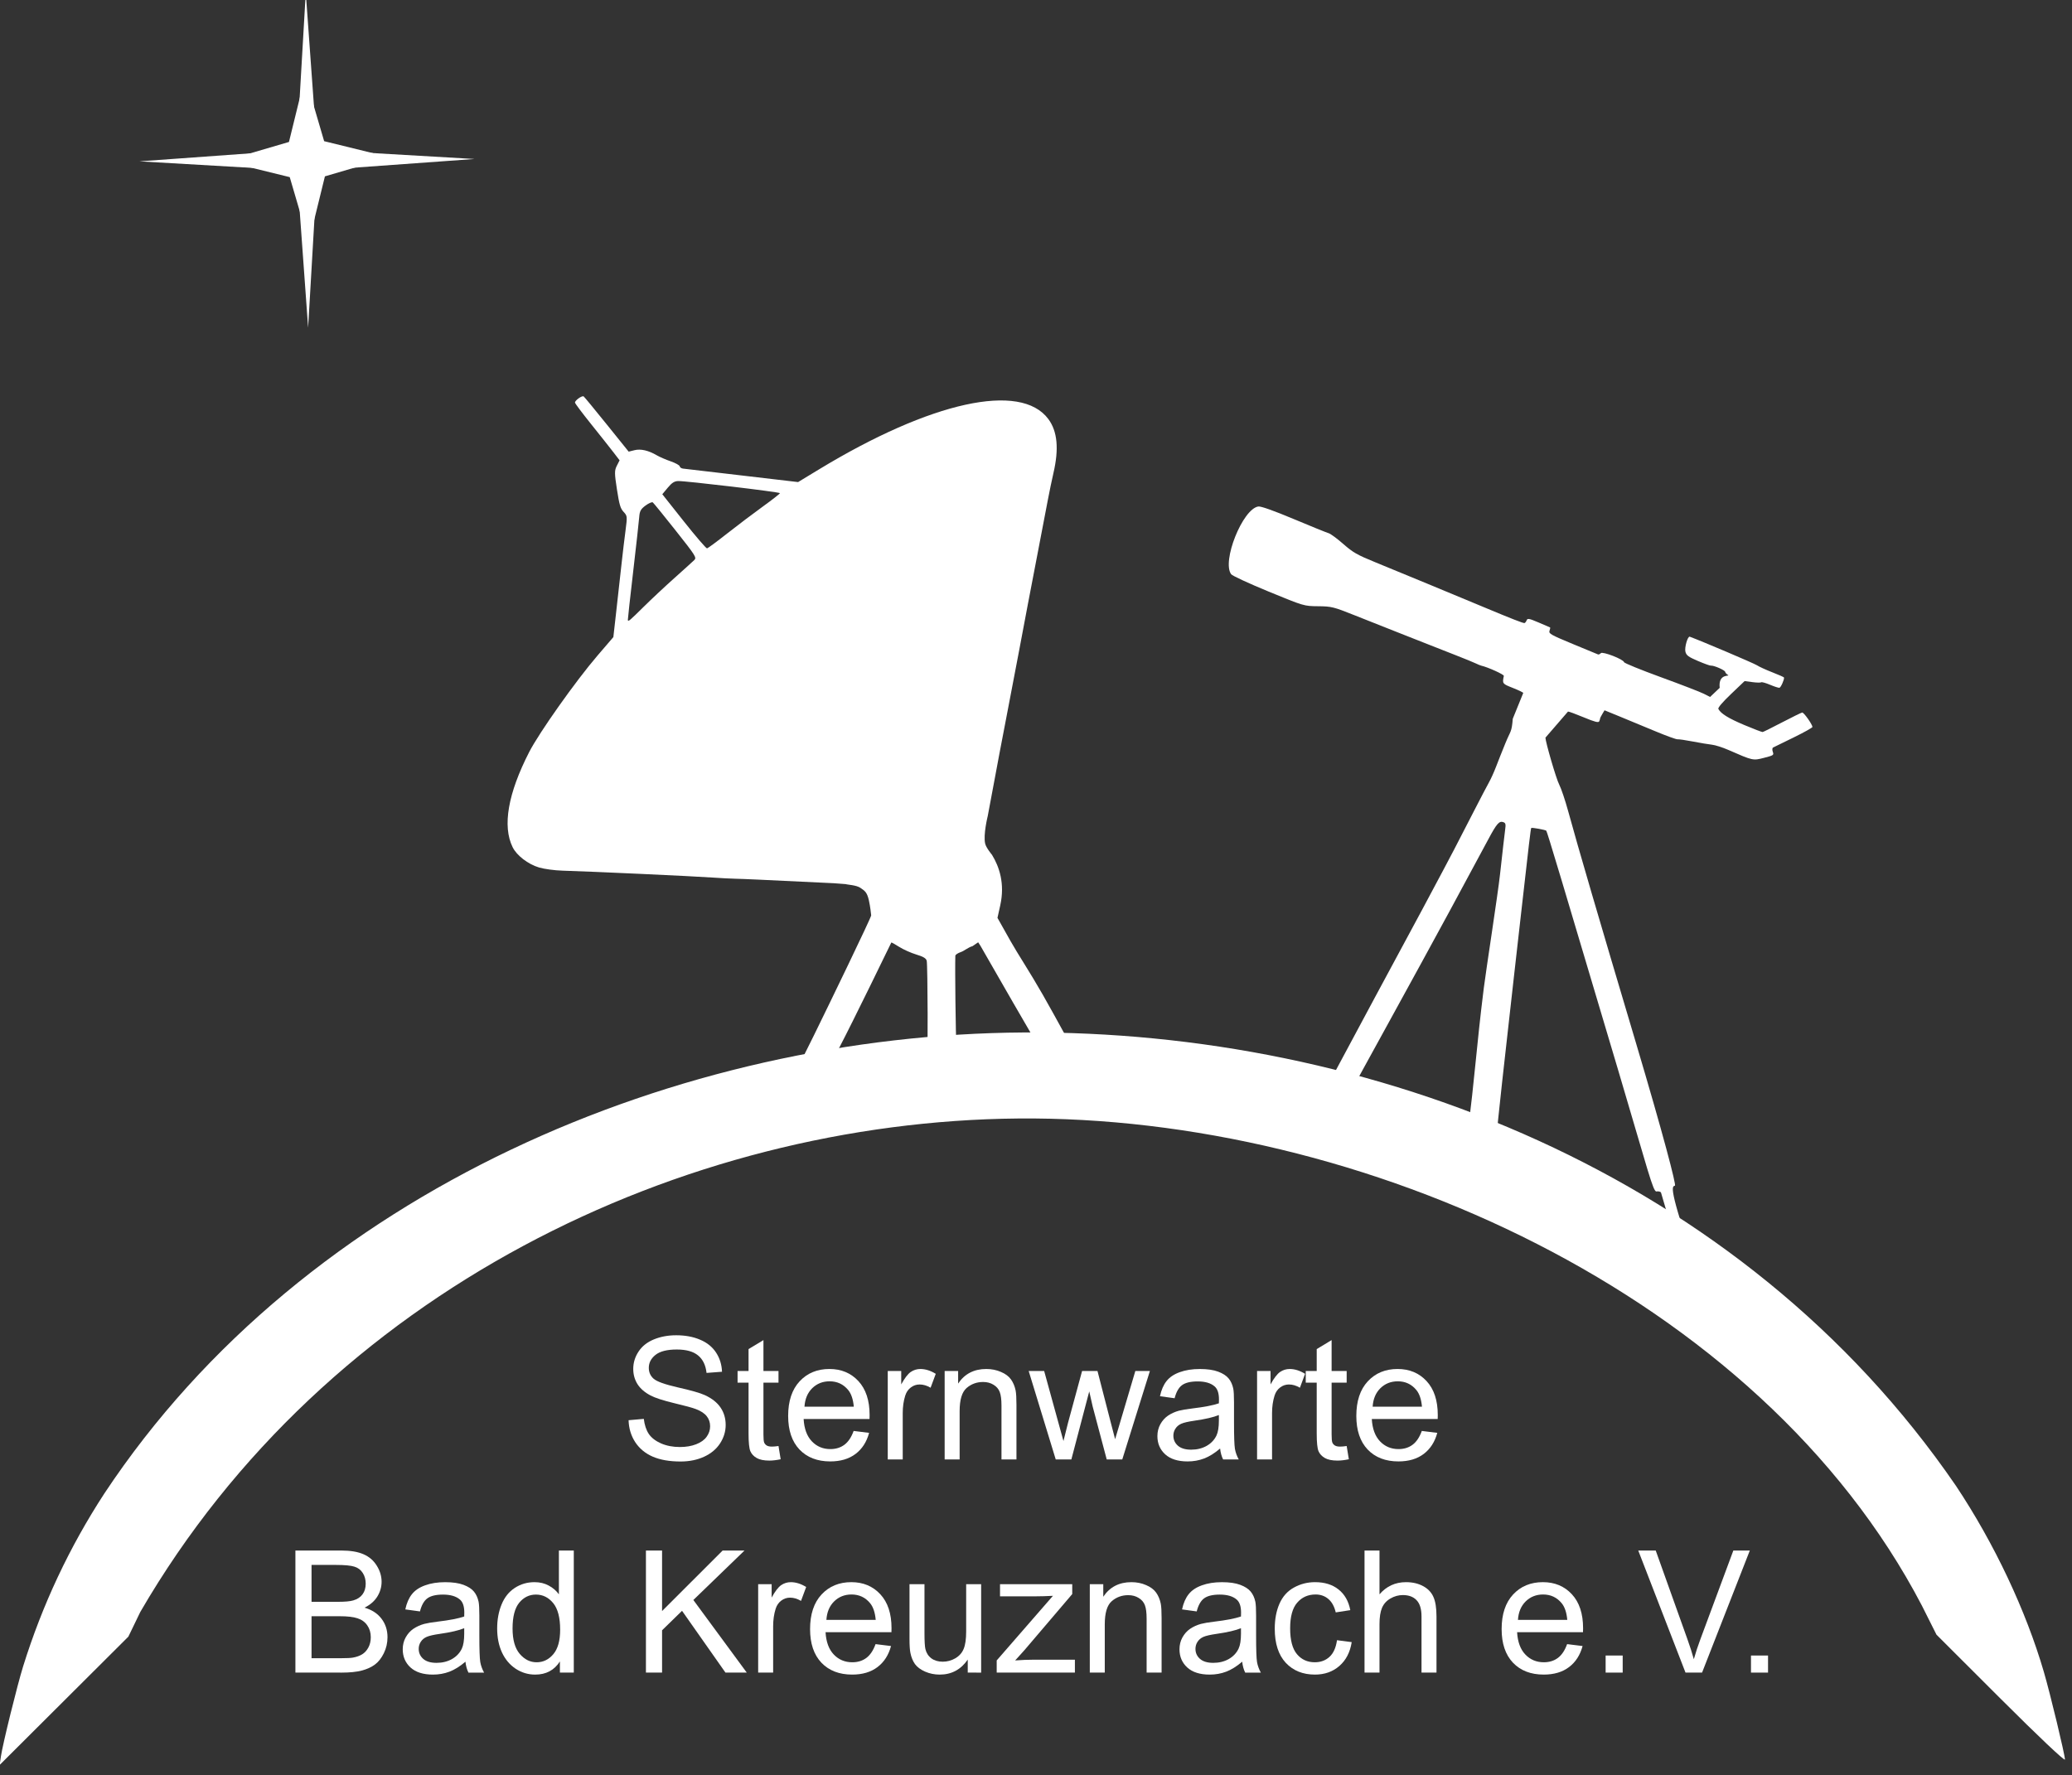 <?xml version="1.0" encoding="UTF-8" standalone="no"?>
<svg
   xmlns:dc="http://purl.org/dc/elements/1.1/"
   xmlns:cc="http://creativecommons.org/ns#"
   xmlns:rdf="http://www.w3.org/1999/02/22-rdf-syntax-ns#"
   xmlns:svg="http://www.w3.org/2000/svg"
   xmlns="http://www.w3.org/2000/svg"
   xmlns:sodipodi="http://sodipodi.sourceforge.net/DTD/sodipodi-0.dtd"
   xmlns:inkscape="http://www.inkscape.org/namespaces/inkscape"
   inkscape:export-ydpi="90"
   inkscape:export-xdpi="90"
   inkscape:export-filename="C:\Users\Alexander\Desktop\Sternwarte Logo Aktuell_v2.png"
   sodipodi:docname="logo.svg"
   inkscape:version="1.0.1 (3bc2e813f5, 2020-09-07)"
   version="1.1"
   id="svg2"
   height="42.841"
   width="50"
   viewBox="0 0 50 42.841">
  <rect x="0" y="0" width="50" height="42.841" fill="#333333" stroke="none"/>
  <defs
     id="defs4" />
  <sodipodi:namedview
     inkscape:document-rotation="0"
     inkscape:window-maximized="1"
     inkscape:window-y="27"
     inkscape:window-x="1920"
     inkscape:window-height="1016"
     inkscape:window-width="1920"
     inkscape:snap-nodes="false"
     inkscape:showpageshadow="false"
     showborder="true"
     inkscape:snap-page="true"
     inkscape:snap-bbox="true"
     showgrid="false"
     inkscape:current-layer="layer3"
     inkscape:document-units="px"
     inkscape:cy="25.711719"
     inkscape:cx="38.065454"
     inkscape:zoom="8.8214314"
     inkscape:pageshadow="2"
     inkscape:pageopacity="0"
     borderopacity="1.0"
     bordercolor="#666666"
     pagecolor="#003366"
     id="base"
     fit-margin-top="0"
     fit-margin-left="0"
     fit-margin-right="0"
     fit-margin-bottom="0"
     inkscape:pagecheckerboard="false"
     viewbox-width="474.887"
     inkscape:bbox-paths="true"
     inkscape:bbox-nodes="true" />
  <g
     transform="translate(-25.246,-617.842)"
     style="display:inline"
     inkscape:label="Hintergrund"
     id="layer2"
     inkscape:groupmode="layer" />
  <g
     style="display:inline"
     transform="translate(-25.246,-617.842)"
     id="layer1"
     inkscape:groupmode="layer"
     inkscape:label="Ebene 1" />
  <g
     transform="translate(-25.246,-617.842)"
     inkscape:label="Stern"
     id="layer3"
     inkscape:groupmode="layer"
     style="display:inline">
    <g
       id="g2747"
       transform="matrix(0.105,0,0,0.105,22.774,553.12)">
      <g
         style="display:inline;fill:#000000"
         inkscape:label="Ebene 1"
         id="layer1-1"
         transform="matrix(0.979,0,0,0.98,14.917,65.409)">
        <path
           sodipodi:nodetypes="acssccccaccsssca"
           inkscape:connector-curvature="0"
           id="path3837"
           d="m 249.116,804.401 c -80.464,0.497 -168.48,36.733 -215.817,108.147 -8.192,12.556 -14.544,26.063 -19.052,40.509 -1.381,4.426 -4.788,18.213 -5.214,21.1 l -0.302,2.048 15.106,-15.046 15.106,-15.046 2.798,-5.787 C 85.579,864.926 169.057,825.275 247.849,824.578 c 80.303,-0.711 173.939,41.187 212.115,114.231 l 3.437,6.84 15.079,15.044 c 8.936,8.915 15.079,14.714 15.079,14.234 0,-1.092 -3.42,-15.29 -4.933,-20.481 -4.22,-14.478 -11.675,-30.249 -20.68,-43.75 C 417.486,837.181 330.207,803.9 249.116,804.401 Z"
           style="fill:#ffffff;fill-opacity:1;stroke:none" />
        <path
           inkscape:connector-curvature="0"
           d="m 359.886,830.906 c 0.106,-1.139 1.005,-10.054 1.554,-14.893 0.549,-4.839 1.235,-10.972 1.525,-13.629 0.29,-2.657 0.891,-8.014 1.335,-11.904 0.445,-3.89 1.193,-10.489 1.662,-14.664 1.75,-15.547 2.192,-19.263 2.306,-19.378 0.148,-0.149 3.314,0.422 3.531,0.638 0.202,0.2 3.655,11.692 16.939,56.367 6.954,23.389 8.14,28.404 8.935,28.249 0.446,-0.087 0.999,0.061 1.065,0.274 0.904,2.92 5.715,19.768 5.633,20.016 m 2.369,-3.051 c -6.351,-18.355 -5.435,-18.423 -4.736,-18.59 0.356,-0.085 -2.703,-11.863 -9.228,-33.75 -8.752,-29.356 -13.491,-45.543 -15.835,-54.095 -0.701,-2.558 -1.642,-5.349 -2.09,-6.201 -0.738,-1.403 -3.243,-10.076 -3.246,-11.04 l 5.299,-6.125 c 0.171,-0.026 1.841,0.589 3.713,1.366 2.591,1.077 3.454,1.297 3.617,0.924 0.118,-0.269 0.21,-0.568 0.204,-0.663 -0.005,-0.095 0.227,-0.566 0.516,-1.047 l 0.526,-0.874 3.659,1.495 c 2.012,0.822 5.749,2.369 8.303,3.436 2.554,1.068 4.883,1.909 5.175,1.871 0.292,-0.038 1.907,0.196 3.588,0.52 1.682,0.325 3.697,0.66 4.478,0.746 0.781,0.086 2.515,0.636 3.853,1.222 5.77,2.529 5.784,2.532 8.378,1.861 2.272,-0.588 2.342,-0.637 2.061,-1.425 -0.16,-0.449 -0.126,-0.898 0.074,-0.998 0.201,-0.1 2.373,-1.161 4.827,-2.359 2.454,-1.198 4.442,-2.31 4.417,-2.472 -0.111,-0.717 -2.052,-3.429 -2.415,-3.373 -0.221,0.034 -2.333,1.067 -4.693,2.296 -2.36,1.228 -4.422,2.254 -4.584,2.279 -0.161,0.025 -2.108,-0.719 -4.326,-1.653 -3.726,-1.569 -5.508,-2.675 -6.078,-3.772 -0.141,-0.271 0.983,-1.589 2.968,-3.481 l 3.195,-3.045 1.828,0.243 c 1.006,0.133 1.934,0.152 2.063,0.043 0.129,-0.11 1.06,0.148 2.069,0.572 1.009,0.425 2.006,0.746 2.215,0.714 0.326,-0.05 1.16,-1.902 1.082,-2.403 -0.015,-0.095 -1.238,-0.641 -2.718,-1.214 -1.48,-0.573 -3.128,-1.326 -3.661,-1.674 -0.705,-0.459 -13.021,-5.69 -15.744,-6.687 -0.497,-0.182 -1.286,2.56 -1.02,3.548 0.226,0.842 0.709,1.194 2.948,2.149 1.473,0.628 2.838,1.118 3.034,1.088 0.629,-0.097 3.277,1.05 3.341,1.448 0.033,0.211 0.32,0.538 0.635,0.727 0.761,0.456 -2.332,-0.547 -1.918,3.032 l -2.257,2.137 -1.466,-0.748 c -0.806,-0.411 -5.335,-2.158 -10.064,-3.882 -4.729,-1.724 -8.627,-3.311 -8.663,-3.525 -0.11,-0.666 -5.043,-2.581 -5.454,-2.117 -0.198,0.223 -0.492,0.357 -0.653,0.297 -0.162,-0.06 -2.848,-1.169 -5.97,-2.465 -5.146,-2.136 -5.652,-2.423 -5.421,-3.081 0.14,-0.399 0.199,-0.754 0.13,-0.788 -0.069,-0.034 -1.285,-0.557 -2.703,-1.161 -2.234,-0.952 -2.607,-1.019 -2.8,-0.503 -0.122,0.328 -0.355,0.617 -0.518,0.642 -0.302,0.046 -3.116,-1.052 -9.111,-3.556 -6.903,-2.884 -21.051,-8.732 -25.842,-10.682 -4.326,-1.761 -5.294,-2.313 -7.573,-4.314 -1.437,-1.262 -2.986,-2.399 -3.442,-2.528 -0.456,-0.128 -4.144,-1.622 -8.196,-3.32 -4.721,-1.978 -7.704,-3.035 -8.305,-2.942 -3.686,0.569 -8.622,12.898 -6.366,15.899 0.266,0.354 4.218,2.179 8.783,4.055 8.29,3.408 8.303,3.412 11.619,3.44 3.127,0.027 3.622,0.149 8.527,2.106 2.864,1.143 7.13,2.832 9.479,3.754 2.35,0.922 5.778,2.273 7.618,3.002 1.84,0.729 4.933,1.944 6.873,2.7 1.94,0.756 3.952,1.58 4.471,1.831 0.519,0.251 1.106,0.493 1.305,0.538 1.566,0.351 5.395,2.084 5.327,2.41 -0.38,1.825 -0.368,1.841 2.111,2.82 1.329,0.525 2.429,1.055 2.445,1.178 l -2.459,6.056 c -0.258,3.245 -0.506,2.734 -1.714,5.688 -0.777,1.9 -1.78,4.423 -2.23,5.608 -0.449,1.185 -1.19,2.817 -1.646,3.627 -0.456,0.81 -2.025,3.805 -3.488,6.656 -3.775,7.358 -6.278,12.167 -7.371,14.167 -0.52,0.95 -1.6,2.972 -2.4,4.492 -0.8,1.52 -1.879,3.542 -2.397,4.492 -2.397,4.396 -19.795,36.746 -22.313,41.489 m 5.545,1.225 c 0.616,-1.211 15.474,-28.09 23.219,-42.392 5.333,-9.847 6.692,-12.367 9.029,-16.74 2.022,-3.782 2.593,-4.427 3.587,-4.049 0.494,0.188 0.566,0.494 0.395,1.692 -0.115,0.804 -0.653,5.5 -1.196,10.434 -0.543,4.934 -3.299,22.583 -3.82,26.752 -1.756,14.041 -2.209,22.08 -3.691,32.951"
           style="fill:#ffffff;fill-opacity:1;stroke:none"
           id="path3831" />
        <path
           sodipodi:nodetypes="cscsscccscscccsccscssscsscscsccsscscsscssscsssssssscsccssscsccssccccsscsssssccccascsc"
           inkscape:connector-curvature="0"
           d="m 199.921,818.603 c 0,0 2.85,-4.807 5.926,-10.665 3.076,-5.857 12.014,-24.213 12.203,-24.636 0.028,-0.063 0.853,0.393 1.833,1.015 0.98,0.622 2.794,1.433 4.031,1.804 1.645,0.493 2.301,0.887 2.444,1.469 0.242,0.985 0.309,24.044 0.076,24.214 m 7.156,0.771 c -0.276,3.2e-4 -0.088,-0.334 -0.251,-4.034 -0.19,-4.32 -0.363,-18.924 -0.262,-22.132 0.007,-0.246 0.607,-0.644 1.333,-0.883 0.725,-0.239 1.795,-1.158 2.674,-1.355 l 1.355,-0.92 0.55,0.848 c 0.303,0.466 3.68,6.468 7.628,13.266 l 7.2,12.4 M 156.197,707.654 c -0.023,-0.139 0.54,-5.245 1.252,-11.348 0.712,-6.102 1.35,-11.858 1.419,-12.791 0.103,-1.402 0.359,-1.87 1.48,-2.7 0.746,-0.552 1.513,-0.886 1.706,-0.741 0.193,0.145 2.604,3.108 5.358,6.584 4.705,5.939 4.97,6.357 4.391,6.931 -0.339,0.336 -2.423,2.22 -4.63,4.187 -2.207,1.967 -5.491,5.038 -7.298,6.824 -3.309,3.272 -3.601,3.514 -3.678,3.054 z m 13.157,-23.115 -5.065,-6.379 1.271,-1.523 c 0.97,-1.163 1.544,-1.534 2.426,-1.57 1.637,-0.067 23.868,2.57 23.913,2.837 0.02,0.121 -1.791,1.539 -4.025,3.15 -2.234,1.611 -6.008,4.462 -8.388,6.335 -2.379,1.873 -4.492,3.433 -4.696,3.467 -0.204,0.034 -2.65,-2.809 -5.436,-6.317 z m 92.295,125.639 c -0.067,-0.201 -4.979,-9.268 -8.041,-14.626 -3.062,-5.359 -5.899,-9.612 -7.581,-12.6 l -3.059,-5.433 0.651,-2.927 c 1.139,-5.122 -0.241,-9.083 -1.937,-11.859 0,0 -1.371,-1.625 -1.603,-2.624 -0.489,-2.112 0.605,-6.475 0.605,-6.475 0.676,-3.522 1.486,-7.842 1.8,-9.599 0.314,-1.757 1.426,-7.609 2.47,-13.004 1.045,-5.395 2.439,-12.689 3.098,-16.209 1.397,-7.458 2.457,-13.021 4.535,-23.81 0.827,-4.293 1.81,-9.426 2.185,-11.407 0.375,-1.98 0.976,-4.87 1.337,-6.422 1.32,-5.685 0.935,-9.778 -1.193,-12.65 -6.488,-8.76 -27.59,-4.128 -53.901,11.832 l -4.85,2.942 -13.166,-1.541 c -7.242,-0.848 -13.477,-1.577 -13.858,-1.62 -0.38,-0.043 -0.726,-0.286 -0.768,-0.54 -0.042,-0.254 -1.001,-0.781 -2.13,-1.171 -1.129,-0.39 -2.586,-1.021 -3.237,-1.403 -1.959,-1.147 -3.785,-1.567 -5.239,-1.205 l -1.373,0.342 -5.148,-6.388 c -2.832,-3.513 -5.27,-6.468 -5.419,-6.566 -0.393,-0.259 -2.113,0.984 -2.031,1.467 0.038,0.226 1.736,2.485 3.773,5.021 2.037,2.536 4.377,5.485 5.2,6.555 l 1.496,1.944 -0.646,1.269 c -0.572,1.123 -0.569,1.766 0.023,5.565 0.562,3.609 0.81,4.449 1.552,5.253 0.87,0.944 0.905,1.008 0.465,4.362 -0.643,4.904 -1.019,8.711 -2.263,19.739 l -0.595,5.277 -3.729,4.342 c -5.087,5.923 -13.706,18.085 -16.033,22.624 -4.981,9.716 -6.315,17.367 -3.889,22.304 0.962,1.957 3.626,4.003 6.211,4.771 1.2,0.356 3.671,0.69 5.49,0.742 6.582,0.187 30.8,1.3 35.332,1.623 1.725,0.123 4.099,0.245 5.276,0.272 2.079,0.047 5.464,0.201 23.11,1.053 l 2.826,0.212 c 0.207,0.134 2.448,0.203 3.409,0.877 0.955,0.67 1.529,0.93 1.973,2.891 0.343,1.51 0.502,3.128 0.549,3.556 0.047,0.428 -9.918,20.971 -13.426,28.108 -3.508,7.137 -7.474,14.782 -7.474,14.782"
           style="fill:#ffffff;fill-opacity:1;stroke:none"
           id="path2996" />
        <g
           style="font-style:normal;font-variant:normal;font-weight:normal;font-stretch:normal;line-height:0.01%;font-family:Arial;-inkscape-font-specification:Arial;text-align:center;letter-spacing:0px;word-spacing:0px;text-anchor:middle;fill:#ffffff;fill-opacity:1;stroke:none"
           id="flowRoot3766-1"
           transform="translate(-51.339,508.926)"
           aria-label="Sternwarte Bad Kreuznach e.V.">
          <path
             id="path1118"
             style="font-size:40px;line-height:1.25;fill:#ffffff"
             d="m 207.71,386.419 3.574,-0.312 q 0.254,2.148 1.172,3.535 0.938,1.367 2.891,2.227 1.953,0.84 4.395,0.84 2.168,0 3.828,-0.645 1.66,-0.645 2.461,-1.758 0.82,-1.133 0.82,-2.461 0,-1.348 -0.781,-2.344 -0.781,-1.016 -2.578,-1.699 -1.152,-0.449 -5.098,-1.387 -3.945,-0.957 -5.527,-1.797 -2.051,-1.074 -3.066,-2.656 -0.996,-1.602 -0.996,-3.574 0,-2.168 1.23,-4.043 1.23,-1.895 3.594,-2.871 2.363,-0.977 5.254,-0.977 3.184,0 5.605,1.035 2.441,1.016 3.75,3.008 1.309,1.992 1.406,4.512 l -3.633,0.273 q -0.293,-2.715 -1.992,-4.102 -1.68,-1.387 -4.98,-1.387 -3.438,0 -5.02,1.27 -1.562,1.25 -1.562,3.027 0,1.543 1.113,2.539 1.094,0.996 5.703,2.051 4.629,1.035 6.348,1.816 2.5,1.152 3.691,2.93 1.191,1.758 1.191,4.062 0,2.285 -1.309,4.316 -1.309,2.012 -3.77,3.145 -2.441,1.113 -5.508,1.113 -3.887,0 -6.523,-1.133 -2.617,-1.133 -4.121,-3.398 -1.484,-2.285 -1.562,-5.156 z" />
          <path
             id="path1120"
             style="font-size:40px;line-height:1.25;fill:#ffffff"
             d="m 242.905,392.474 0.508,3.105 q -1.484,0.312 -2.656,0.312 -1.914,0 -2.969,-0.605 -1.055,-0.605 -1.484,-1.582 -0.43,-0.996 -0.43,-4.16 v -11.934 h -2.578 v -2.734 h 2.578 v -5.137 l 3.496,-2.109 v 7.246 h 3.535 v 2.734 h -3.535 v 12.129 q 0,1.504 0.176,1.934 0.195,0.43 0.605,0.684 0.43,0.254 1.211,0.254 0.586,0 1.543,-0.137 z" />
          <path
             id="path1122"
             style="font-size:40px;line-height:1.25;fill:#ffffff"
             d="m 260.542,388.938 3.633,0.449 q -0.859,3.184 -3.184,4.941 -2.324,1.758 -5.938,1.758 -4.551,0 -7.227,-2.793 -2.656,-2.812 -2.656,-7.871 0,-5.234 2.695,-8.125 2.695,-2.891 6.992,-2.891 4.16,0 6.797,2.832 2.637,2.832 2.637,7.969 0,0.312 -0.019,0.938 h -15.469 q 0.195,3.418 1.934,5.234 1.738,1.816 4.336,1.816 1.934,0 3.301,-1.016 1.367,-1.016 2.168,-3.242 z m -11.543,-5.684 h 11.582 q -0.234,-2.617 -1.328,-3.926 -1.68,-2.031 -4.355,-2.031 -2.422,0 -4.082,1.621 -1.641,1.621 -1.816,4.336 z" />
          <path
             id="path1124"
             style="font-size:40px;line-height:1.25;fill:#ffffff"
             d="m 268.55,395.618 v -20.742 h 3.164 v 3.145 q 1.211,-2.207 2.227,-2.91 1.035,-0.703 2.266,-0.703 1.777,0 3.613,1.133 l -1.211,3.262 q -1.289,-0.762 -2.578,-0.762 -1.152,0 -2.07,0.703 -0.918,0.684 -1.309,1.914 -0.586,1.875 -0.586,4.102 v 10.859 z" />
          <path
             id="path1126"
             style="font-size:40px;line-height:1.25;fill:#ffffff"
             d="m 281.909,395.618 v -20.742 h 3.164 v 2.949 q 2.285,-3.418 6.602,-3.418 1.875,0 3.438,0.684 1.582,0.664 2.363,1.758 0.781,1.094 1.094,2.598 0.195,0.977 0.195,3.418 v 12.754 h -3.516 v -12.617 q 0,-2.148 -0.41,-3.203 -0.41,-1.074 -1.465,-1.699 -1.035,-0.645 -2.441,-0.645 -2.246,0 -3.887,1.426 -1.621,1.426 -1.621,5.41 v 11.328 z" />
          <path
             id="path1128"
             style="font-size:40px;line-height:1.25;fill:#ffffff"
             d="m 307.983,395.618 -6.348,-20.742 h 3.633 l 3.301,11.973 1.23,4.453 q 0.078,-0.332 1.074,-4.277 l 3.301,-12.148 h 3.613 l 3.105,12.031 1.035,3.965 1.191,-4.004 3.555,-11.992 h 3.418 l -6.484,20.742 h -3.652 l -3.301,-12.422 -0.801,-3.535 -4.199,15.957 z" />
          <path
             id="path1130"
             style="font-size:40px;line-height:1.25;fill:#ffffff"
             d="m 346.577,393.059 q -1.953,1.66 -3.77,2.344 -1.797,0.684 -3.867,0.684 -3.418,0 -5.254,-1.66 -1.836,-1.68 -1.836,-4.277 0,-1.523 0.684,-2.773 0.703,-1.27 1.816,-2.031 1.133,-0.762 2.539,-1.152 1.035,-0.273 3.125,-0.527 4.258,-0.508 6.27,-1.211 0.019,-0.723 0.019,-0.918 0,-2.148 -0.996,-3.027 -1.348,-1.191 -4.004,-1.191 -2.48,0 -3.672,0.879 -1.172,0.859 -1.738,3.066 l -3.438,-0.469 q 0.469,-2.207 1.543,-3.555 1.074,-1.367 3.105,-2.09 2.031,-0.742 4.707,-0.742 2.656,0 4.316,0.625 1.66,0.625 2.441,1.582 0.781,0.938 1.094,2.383 0.176,0.898 0.176,3.242 v 4.688 q 0,4.902 0.215,6.211 0.234,1.289 0.898,2.48 h -3.672 q -0.547,-1.094 -0.703,-2.559 z m -0.293,-7.852 q -1.914,0.781 -5.742,1.328 -2.168,0.312 -3.066,0.703 -0.898,0.391 -1.387,1.152 -0.488,0.742 -0.488,1.66 0,1.406 1.055,2.344 1.074,0.938 3.125,0.938 2.031,0 3.613,-0.879 1.582,-0.898 2.324,-2.441 0.566,-1.191 0.566,-3.516 z" />
          <path
             id="path1132"
             style="font-size:40px;line-height:1.25;fill:#ffffff"
             d="m 355.249,395.618 v -20.742 h 3.164 v 3.145 q 1.211,-2.207 2.227,-2.91 1.035,-0.703 2.266,-0.703 1.777,0 3.613,1.133 l -1.211,3.262 q -1.289,-0.762 -2.578,-0.762 -1.152,0 -2.07,0.703 -0.918,0.684 -1.309,1.914 -0.586,1.875 -0.586,4.102 v 10.859 z" />
          <path
             id="path1134"
             style="font-size:40px;line-height:1.25;fill:#ffffff"
             d="m 376.284,392.474 0.508,3.105 q -1.484,0.312 -2.656,0.312 -1.914,0 -2.969,-0.605 -1.055,-0.605 -1.484,-1.582 -0.43,-0.996 -0.43,-4.16 v -11.934 h -2.578 v -2.734 h 2.578 v -5.137 l 3.496,-2.109 v 7.246 h 3.535 v 2.734 h -3.535 v 12.129 q 0,1.504 0.176,1.934 0.195,0.43 0.605,0.684 0.43,0.254 1.211,0.254 0.586,0 1.543,-0.137 z" />
          <path
             id="path1136"
             style="font-size:40px;line-height:1.25;fill:#ffffff"
             d="m 393.921,388.938 3.633,0.449 q -0.859,3.184 -3.184,4.941 -2.324,1.758 -5.938,1.758 -4.551,0 -7.227,-2.793 -2.656,-2.812 -2.656,-7.871 0,-5.234 2.695,-8.125 2.695,-2.891 6.992,-2.891 4.16,0 6.797,2.832 2.637,2.832 2.637,7.969 0,0.312 -0.019,0.938 h -15.469 q 0.195,3.418 1.934,5.234 1.738,1.816 4.336,1.816 1.934,0 3.301,-1.016 1.367,-1.016 2.168,-3.242 z m -11.543,-5.684 h 11.582 q -0.234,-2.617 -1.328,-3.926 -1.68,-2.031 -4.355,-2.031 -2.422,0 -4.082,1.621 -1.641,1.621 -1.816,4.336 z" />
          <path
             id="path1138"
             style="font-size:40px;line-height:1.25;fill:#ffffff"
             d="m 129.497,445.618 v -28.633 h 10.742 q 3.281,0 5.254,0.879 1.992,0.859 3.105,2.676 1.133,1.797 1.133,3.77 0,1.836 -0.996,3.457 -0.996,1.621 -3.008,2.617 2.598,0.762 3.984,2.598 1.406,1.836 1.406,4.336 0,2.012 -0.859,3.75 -0.84,1.719 -2.09,2.656 -1.25,0.938 -3.145,1.426 -1.875,0.469 -4.609,0.469 z m 3.789,-16.602 h 6.191 q 2.52,0 3.613,-0.332 1.445,-0.43 2.168,-1.426 0.742,-0.996 0.742,-2.5 0,-1.426 -0.684,-2.5 -0.684,-1.094 -1.953,-1.484 -1.27,-0.41 -4.355,-0.41 h -5.723 z m 0,13.223 h 7.129 q 1.836,0 2.578,-0.137 1.309,-0.234 2.188,-0.781 0.879,-0.547 1.445,-1.582 0.566,-1.055 0.566,-2.422 0,-1.602 -0.82,-2.773 -0.82,-1.191 -2.285,-1.66 -1.445,-0.488 -4.18,-0.488 h -6.621 z" />
          <path
             id="path1140"
             style="font-size:40px;line-height:1.25;fill:#ffffff"
             d="m 169.419,443.059 q -1.953,1.66 -3.77,2.344 -1.797,0.684 -3.867,0.684 -3.418,0 -5.254,-1.66 -1.836,-1.68 -1.836,-4.277 0,-1.523 0.684,-2.773 0.703,-1.27 1.816,-2.031 1.133,-0.762 2.539,-1.152 1.035,-0.273 3.125,-0.527 4.258,-0.508 6.27,-1.211 0.019,-0.723 0.019,-0.918 0,-2.148 -0.996,-3.027 -1.348,-1.191 -4.004,-1.191 -2.48,0 -3.672,0.879 -1.172,0.859 -1.738,3.066 l -3.438,-0.469 q 0.469,-2.207 1.543,-3.555 1.074,-1.367 3.105,-2.09 2.031,-0.742 4.707,-0.742 2.656,0 4.316,0.625 1.66,0.625 2.441,1.582 0.781,0.938 1.094,2.383 0.176,0.898 0.176,3.242 v 4.688 q 0,4.902 0.215,6.211 0.234,1.289 0.898,2.48 h -3.672 q -0.547,-1.094 -0.703,-2.559 z m -0.293,-7.852 q -1.914,0.781 -5.742,1.328 -2.168,0.312 -3.066,0.703 -0.898,0.391 -1.387,1.152 -0.488,0.742 -0.488,1.66 0,1.406 1.055,2.344 1.074,0.938 3.125,0.938 2.031,0 3.613,-0.879 1.582,-0.898 2.324,-2.441 0.566,-1.191 0.566,-3.516 z" />
          <path
             id="path1142"
             style="font-size:40px;line-height:1.25;fill:#ffffff"
             d="m 191.587,445.618 v -2.617 q -1.973,3.086 -5.801,3.086 -2.48,0 -4.57,-1.367 -2.07,-1.367 -3.223,-3.809 -1.133,-2.461 -1.133,-5.645 0,-3.105 1.035,-5.625 1.035,-2.539 3.105,-3.887 2.07,-1.348 4.629,-1.348 1.875,0 3.34,0.801 1.465,0.781 2.383,2.051 v -10.273 h 3.496 v 28.633 z m -11.113,-10.352 q 0,3.984 1.68,5.957 1.68,1.973 3.965,1.973 2.305,0 3.906,-1.875 1.621,-1.895 1.621,-5.762 0,-4.258 -1.641,-6.25 -1.641,-1.992 -4.043,-1.992 -2.344,0 -3.926,1.914 -1.562,1.914 -1.562,6.035 z" />
          <path
             id="path1144"
             style="font-size:40px;line-height:1.25;fill:#ffffff"
             d="m 211.782,445.618 v -28.633 h 3.789 v 14.199 l 14.219,-14.199 h 5.137 l -12.012,11.602 12.539,17.031 h -5 l -10.195,-14.492 -4.688,4.57 v 9.922 z" />
          <path
             id="path1146"
             style="font-size:40px;line-height:1.25;fill:#ffffff"
             d="m 238.13,445.618 v -20.742 h 3.164 v 3.145 q 1.211,-2.207 2.227,-2.91 1.035,-0.703 2.266,-0.703 1.777,0 3.613,1.133 l -1.211,3.262 q -1.289,-0.762 -2.578,-0.762 -1.152,0 -2.07,0.703 -0.918,0.684 -1.309,1.914 -0.586,1.875 -0.586,4.102 v 10.859 z" />
          <path
             id="path1148"
             style="font-size:40px;line-height:1.25;fill:#ffffff"
             d="m 265.688,438.938 3.633,0.449 q -0.859,3.184 -3.184,4.941 -2.324,1.758 -5.938,1.758 -4.551,0 -7.227,-2.793 -2.656,-2.812 -2.656,-7.871 0,-5.234 2.695,-8.125 2.695,-2.891 6.992,-2.891 4.16,0 6.797,2.832 2.637,2.832 2.637,7.969 0,0.312 -0.019,0.938 H 253.95 q 0.195,3.418 1.934,5.234 1.738,1.816 4.336,1.816 1.934,0 3.301,-1.016 1.367,-1.016 2.168,-3.242 z m -11.543,-5.684 h 11.582 q -0.234,-2.617 -1.328,-3.926 -1.68,-2.031 -4.355,-2.031 -2.422,0 -4.082,1.621 -1.641,1.621 -1.816,4.336 z" />
          <path
             id="path1150"
             style="font-size:40px;line-height:1.25;fill:#ffffff"
             d="m 287.329,445.618 v -3.047 q -2.422,3.516 -6.582,3.516 -1.836,0 -3.438,-0.703 -1.582,-0.703 -2.363,-1.758 -0.762,-1.074 -1.074,-2.617 -0.215,-1.035 -0.215,-3.281 v -12.852 h 3.516 v 11.504 q 0,2.754 0.215,3.711 0.332,1.387 1.406,2.188 1.074,0.781 2.656,0.781 1.582,0 2.969,-0.801 1.387,-0.82 1.953,-2.207 0.586,-1.406 0.586,-4.062 v -11.113 h 3.516 v 20.742 z" />
          <path
             id="path1152"
             style="font-size:40px;line-height:1.25;fill:#ffffff"
             d="m 294.126,445.618 v -2.852 l 13.203,-15.156 q -2.246,0.117 -3.965,0.117 h -8.457 v -2.852 h 16.953 v 2.324 l -11.23,13.164 -2.168,2.402 q 2.363,-0.176 4.434,-0.176 h 9.59 v 3.027 z" />
          <path
             id="path1154"
             style="font-size:40px;line-height:1.25;fill:#ffffff"
             d="m 315.981,445.618 v -20.742 h 3.164 v 2.949 q 2.285,-3.418 6.602,-3.418 1.875,0 3.438,0.684 1.582,0.664 2.363,1.758 0.781,1.094 1.094,2.598 0.195,0.977 0.195,3.418 v 12.754 h -3.516 v -12.617 q 0,-2.148 -0.41,-3.203 -0.41,-1.074 -1.465,-1.699 -1.035,-0.645 -2.441,-0.645 -2.246,0 -3.887,1.426 -1.621,1.426 -1.621,5.41 v 11.328 z" />
          <path
             id="path1156"
             style="font-size:40px;line-height:1.25;fill:#ffffff"
             d="m 351.763,443.059 q -1.953,1.66 -3.77,2.344 -1.797,0.684 -3.867,0.684 -3.418,0 -5.254,-1.66 -1.836,-1.68 -1.836,-4.277 0,-1.523 0.684,-2.773 0.703,-1.27 1.816,-2.031 1.133,-0.762 2.539,-1.152 1.035,-0.273 3.125,-0.527 4.258,-0.508 6.27,-1.211 0.019,-0.723 0.019,-0.918 0,-2.148 -0.996,-3.027 -1.348,-1.191 -4.004,-1.191 -2.48,0 -3.672,0.879 -1.172,0.859 -1.738,3.066 l -3.438,-0.469 q 0.469,-2.207 1.543,-3.555 1.074,-1.367 3.105,-2.09 2.031,-0.742 4.707,-0.742 2.656,0 4.316,0.625 1.66,0.625 2.441,1.582 0.781,0.938 1.094,2.383 0.176,0.898 0.176,3.242 v 4.688 q 0,4.902 0.215,6.211 0.234,1.289 0.898,2.48 h -3.672 q -0.547,-1.094 -0.703,-2.559 z m -0.293,-7.852 q -1.914,0.781 -5.742,1.328 -2.168,0.312 -3.066,0.703 -0.898,0.391 -1.387,1.152 -0.488,0.742 -0.488,1.66 0,1.406 1.055,2.344 1.074,0.938 3.125,0.938 2.031,0 3.613,-0.879 1.582,-0.898 2.324,-2.441 0.566,-1.191 0.566,-3.516 z" />
          <path
             id="path1158"
             style="font-size:40px;line-height:1.25;fill:#ffffff"
             d="m 374.009,438.02 3.457,0.449 q -0.566,3.574 -2.91,5.605 -2.324,2.012 -5.723,2.012 -4.258,0 -6.855,-2.773 -2.578,-2.793 -2.578,-7.988 0,-3.359 1.113,-5.879 1.113,-2.52 3.379,-3.77 2.285,-1.27 4.961,-1.27 3.379,0 5.527,1.719 2.148,1.699 2.754,4.844 l -3.418,0.527 q -0.488,-2.09 -1.738,-3.145 -1.23,-1.055 -2.988,-1.055 -2.656,0 -4.316,1.914 -1.66,1.895 -1.66,6.016 0,4.18 1.602,6.074 1.602,1.895 4.18,1.895 2.07,0 3.457,-1.27 1.387,-1.27 1.758,-3.906 z" />
          <path
             id="path1160"
             style="font-size:40px;line-height:1.25;fill:#ffffff"
             d="m 380.474,445.618 v -28.633 h 3.516 v 10.273 q 2.461,-2.852 6.211,-2.852 2.305,0 4.004,0.918 1.699,0.898 2.422,2.5 0.742,1.602 0.742,4.648 v 13.145 h -3.516 v -13.145 q 0,-2.637 -1.152,-3.828 -1.133,-1.211 -3.223,-1.211 -1.562,0 -2.949,0.82 -1.367,0.801 -1.953,2.188 -0.586,1.387 -0.586,3.828 v 11.348 z" />
          <path
             id="path1162"
             style="font-size:40px;line-height:1.25;fill:#ffffff"
             d="m 428.032,438.938 3.633,0.449 q -0.859,3.184 -3.184,4.941 -2.324,1.758 -5.938,1.758 -4.551,0 -7.227,-2.793 -2.656,-2.812 -2.656,-7.871 0,-5.234 2.695,-8.125 2.695,-2.891 6.992,-2.891 4.16,0 6.797,2.832 2.637,2.832 2.637,7.969 0,0.312 -0.019,0.938 h -15.469 q 0.195,3.418 1.934,5.234 1.738,1.816 4.336,1.816 1.934,0 3.301,-1.016 1.367,-1.016 2.168,-3.242 z m -11.543,-5.684 h 11.582 q -0.234,-2.617 -1.328,-3.926 -1.68,-2.031 -4.355,-2.031 -2.422,0 -4.082,1.621 -1.641,1.621 -1.816,4.336 z" />
          <path
             id="path1164"
             style="font-size:40px;line-height:1.25;fill:#ffffff"
             d="m 437.075,445.618 v -4.004 h 4.004 v 4.004 z" />
          <path
             id="path1166"
             style="font-size:40px;line-height:1.25;fill:#ffffff"
             d="m 455.825,445.618 -11.094,-28.633 h 4.102 l 7.441,20.801 q 0.898,2.5 1.504,4.688 0.664,-2.344 1.543,-4.688 l 7.734,-20.801 h 3.867 l -11.211,28.633 z" />
          <path
             id="path1168"
             style="font-size:40px;line-height:1.25;fill:#ffffff"
             d="m 471.196,445.618 v -4.004 h 4.004 v 4.004 z" />
        </g>
      </g>
      <ellipse
         id="path3851"
         style="fill:#ffffff;fill-opacity:1;fill-rule:nonzero;stroke:none;stroke-width:0.014"
         cx="94.168"
         cy="653.386"
         rx="1.157"
         ry="1.157" />
      <path
         d="m 132.593,652.945 -36.137,2.609 -2.1,36.17 -2.609,-36.137 -36.17,-2.1 36.137,-2.609 2.1,-36.17 2.609,36.137 z"
         inkscape:randomized="0"
         inkscape:rounded="0"
         inkscape:flatsided="false"
         sodipodi:arg2="0.77835603"
         sodipodi:arg1="-0.0070421379"
         sodipodi:r2="3.3295259"
         sodipodi:r1="38.508785"
         sodipodi:cy="653.21667"
         sodipodi:cx="94.084953"
         sodipodi:sides="4"
         id="path3857"
         style="fill:#ffffff;fill-opacity:1;fill-rule:nonzero;stroke:none;stroke-width:0.15"
         sodipodi:type="star" />
      <path
         d="m 113.139,652.56 -14.923,4.376 -3.708,15.102 -4.376,-14.923 -15.102,-3.708 14.923,-4.376 3.708,-15.102 4.376,14.923 z"
         inkscape:randomized="0"
         inkscape:rounded="0"
         inkscape:flatsided="false"
         sodipodi:arg2="0.7631796"
         sodipodi:arg1="-0.022218565"
         sodipodi:r2="5.7177553"
         sodipodi:r1="19.059187"
         sodipodi:cy="652.98297"
         sodipodi:cx="94.08493"
         sodipodi:sides="4"
         id="path3023"
         style="fill:#ffffff;fill-opacity:1;fill-rule:nonzero;stroke:none;stroke-width:0.148"
         sodipodi:type="star" />
    </g>
  </g>
</svg>
